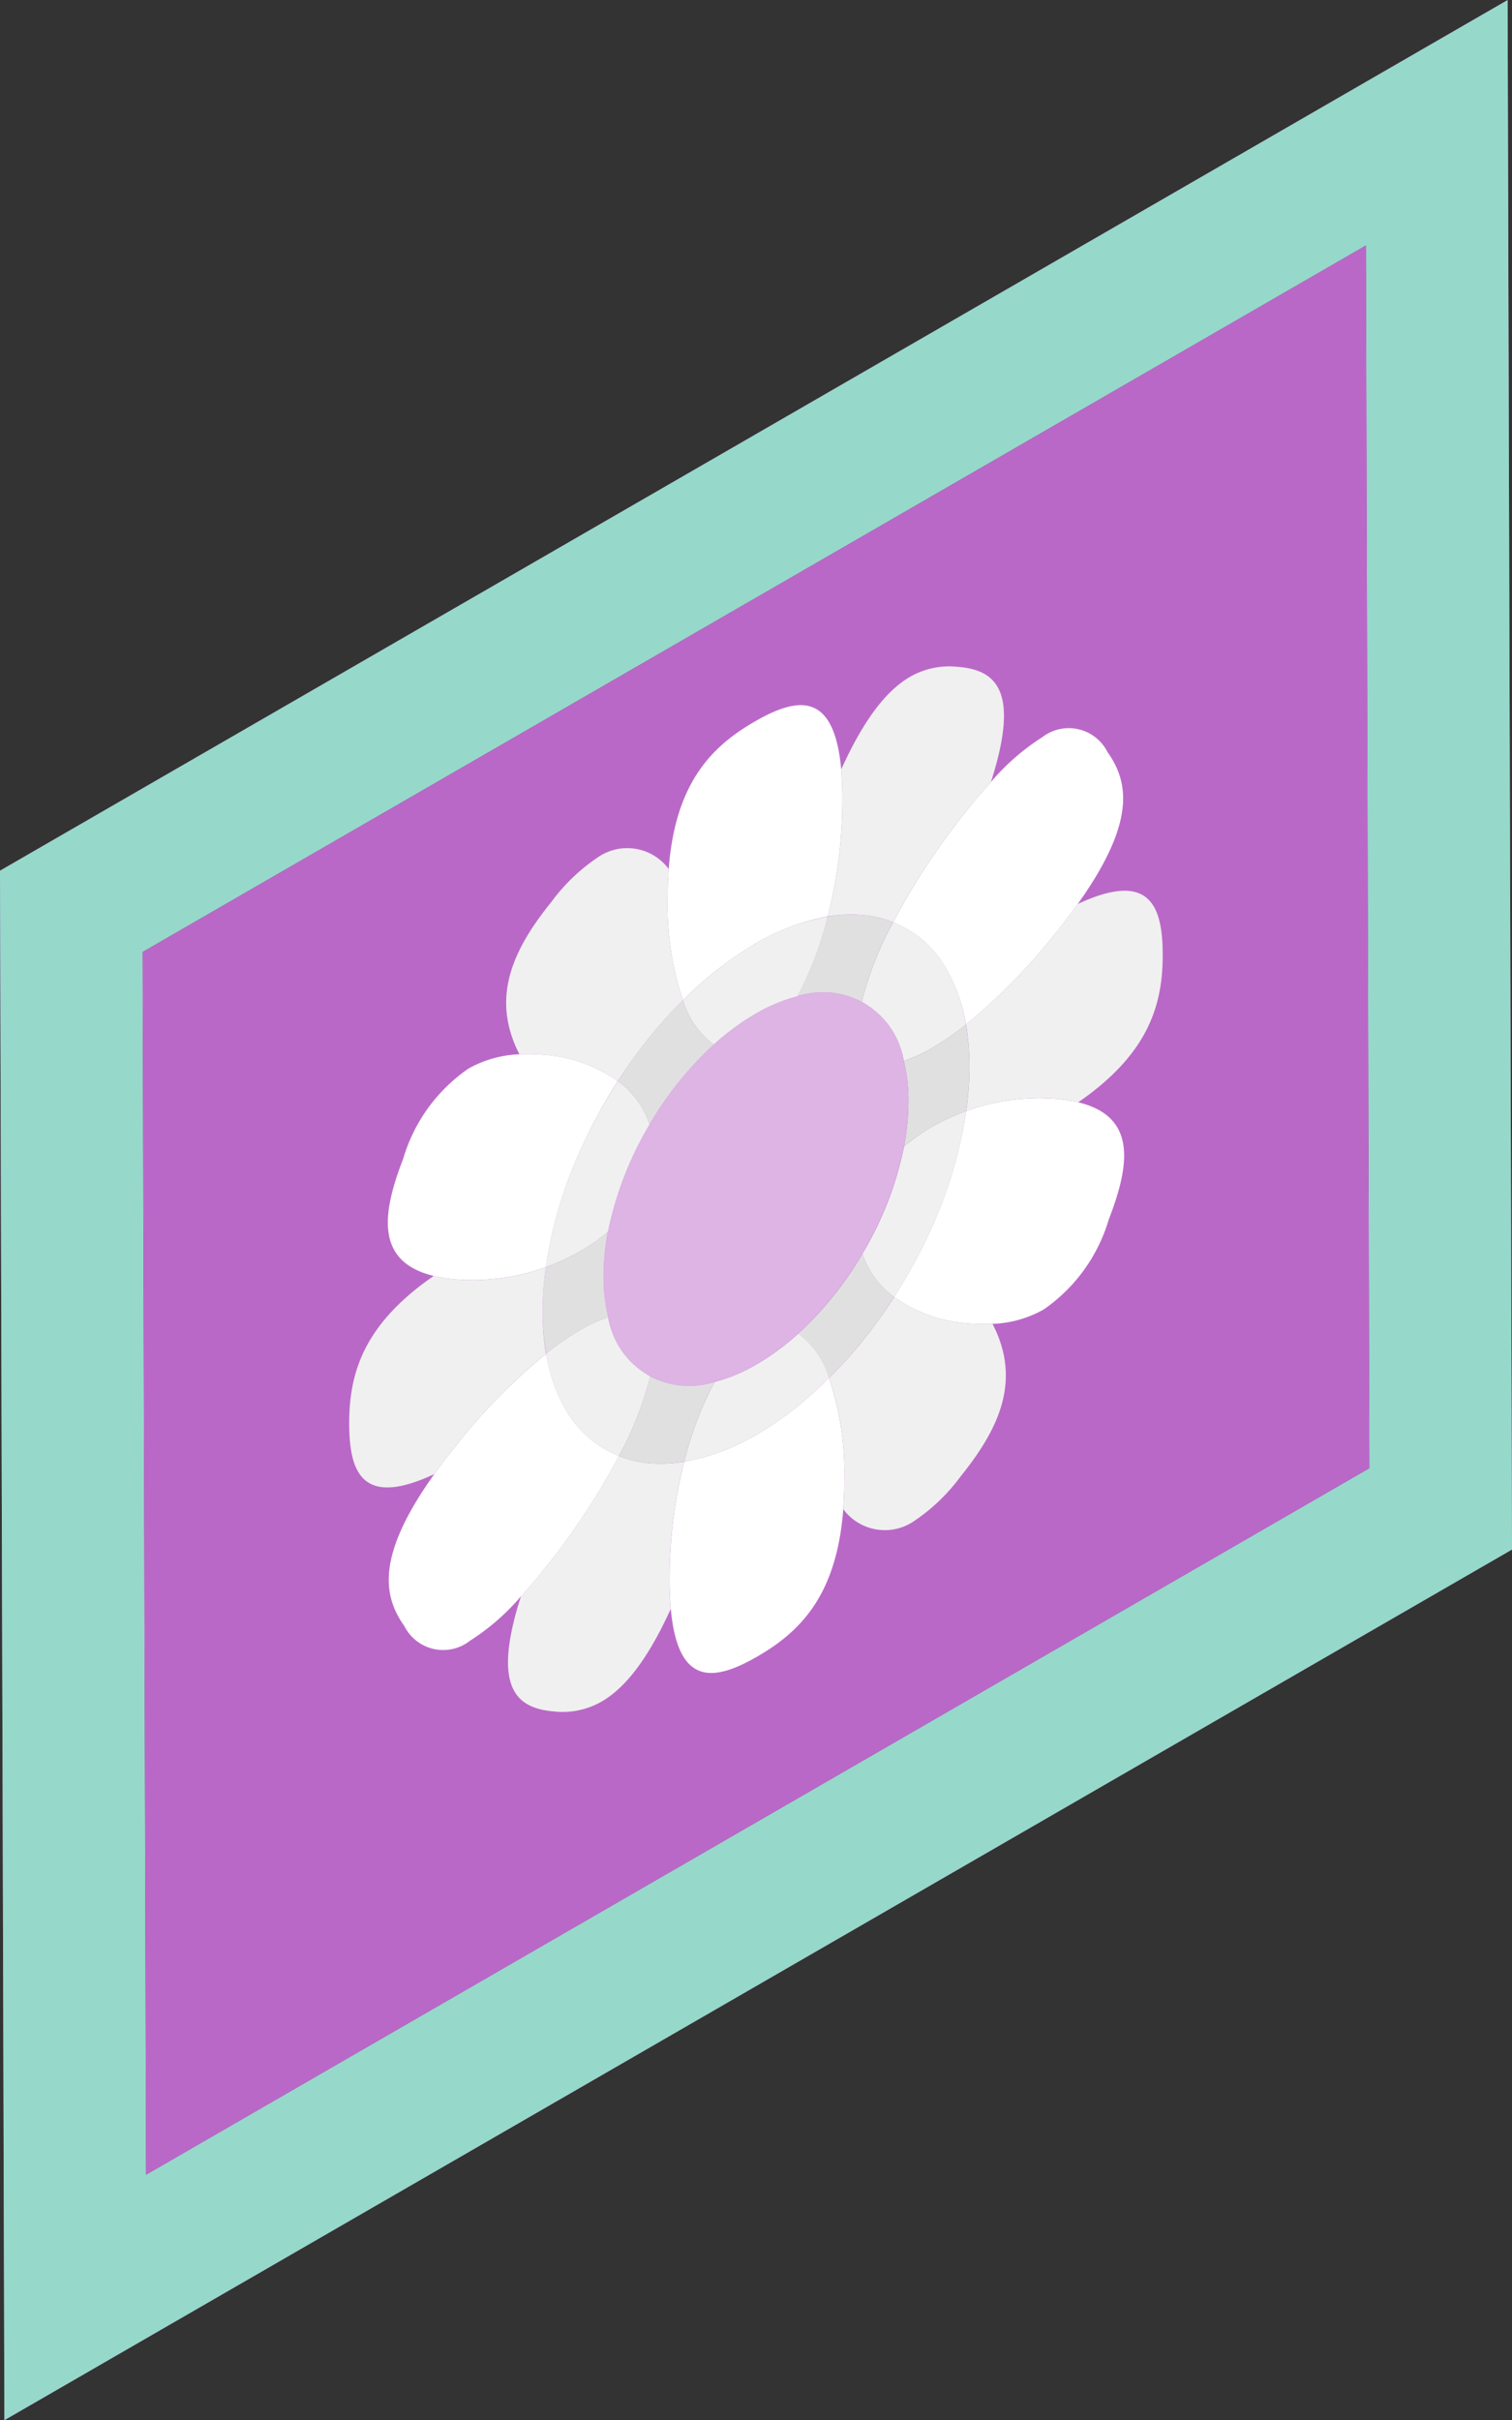 <svg id="Group_189" data-name="Group 189" xmlns="http://www.w3.org/2000/svg" width="70.533" height="112.862" viewBox="0 0 70.533 112.862">
  <rect x="0" y="0" width="70.533" height="112.862" fill="#333333" stroke="none"/>
  <g id="Group_160" data-name="Group 160" transform="translate(0)">
    <path id="Path_226" data-name="Path 226" d="M323.383,77.966l70.328-40.6.205,72.258-70.328,40.6Zm63.88,27.864L387.1,48.81,330.035,81.757l.162,57.02,57.065-32.947" transform="translate(-323.383 -37.363)" fill="#ba68c8"/>
    <path id="Path_227" data-name="Path 227" d="M323.383,77.966l70.328-40.6.205,72.258-70.328,40.6Zm63.88,27.864L387.1,48.81,330.035,81.757l.162,57.02,57.065-32.947" transform="translate(-323.383 -37.363)" fill="#96d8ca"/>
    <path id="Path_228" data-name="Path 228" d="M385.121,45.4,328.054,78.348l.162,57.02,57.066-32.947Z" transform="translate(-321.402 -33.954)" fill="#ba68c8"/>
  </g>
  <g id="Group_188" data-name="Group 188" transform="translate(16.295 31.081)">
    <g id="Group_184" data-name="Group 184" transform="translate(1.798)" style="isolation: isolate">
      <g id="Group_161" data-name="Group 161" transform="translate(23.619 20.13)">
        <path id="Path_229" data-name="Path 229" d="M356.027,73.928a9.949,9.949,0,0,1,4.205-.571,6.98,6.98,0,0,1,1.024.159c2.714.655,2.437,2.861,1.428,5.463a7.773,7.773,0,0,1-3.039,4.2,5.265,5.265,0,0,1-2.387.671,7.808,7.808,0,0,1-1.087-.02,6.76,6.76,0,0,1-3.5-1.235c.208-.332.414-.668.612-1.01a23.24,23.24,0,0,0,1.584-3.281,20.1,20.1,0,0,0,.978-3.33C355.918,74.622,355.977,74.271,356.027,73.928Z" transform="translate(-352.673 -73.323)" fill="#fff"/>
      </g>
      <g id="Group_162" data-name="Group 162" transform="translate(19.146 27.382)">
        <path id="Path_230" data-name="Path 230" d="M352.527,78.415A4.037,4.037,0,0,0,354,80.433c.211-.329.417-.665.615-1.007-.2.342-.4.678-.615,1.007a21.807,21.807,0,0,1-1.437,2.008,20.707,20.707,0,0,1-1.6,1.773c-.219.211-.44.42-.662.624.222-.2.443-.413.659-.629a4.057,4.057,0,0,0-1.433-2.066A16.047,16.047,0,0,0,352.527,78.415Z" transform="translate(-349.532 -78.415)" fill="#e0e0e0"/>
      </g>
      <g id="Group_163" data-name="Group 163" transform="translate(22.141 20.735)">
        <path id="Path_231" data-name="Path 231" d="M354.859,74.491a9.791,9.791,0,0,1,1.608-.743c-.05.343-.108.694-.18,1.047a20.1,20.1,0,0,1-.978,3.33,23.235,23.235,0,0,1-1.584,3.281c-.2.342-.4.678-.615,1.007a4.038,4.038,0,0,1-1.475-2.018,15.936,15.936,0,0,0,1.94-5A8.679,8.679,0,0,1,354.859,74.491Z" transform="translate(-351.635 -73.748)" fill="#f0f0f0"/>
      </g>
      <g id="Group_164" data-name="Group 164" transform="translate(26.966 10.458)">
        <path id="Path_232" data-name="Path 232" d="M360.24,67.149c3.305-1.541,3.956.014,3.963,2.341s-.635,4.631-3.943,6.907a6.981,6.981,0,0,0-1.024-.16,9.942,9.942,0,0,0-4.2.57,14.675,14.675,0,0,0,.154-2.112,11.257,11.257,0,0,0-.165-1.923,28.157,28.157,0,0,0,4.19-4.275Q359.785,67.786,360.24,67.149Z" transform="translate(-355.023 -66.532)" fill="#f0f0f0"/>
      </g>
      <g id="Group_165" data-name="Group 165" transform="translate(13.141 33.175)">
        <path id="Path_233" data-name="Path 233" d="M352.753,82.483a13.794,13.794,0,0,1,.716,4.7q0,.756-.05,1.423c-.306,3.99-1.982,5.7-4.01,6.87s-3.708,1.4-4.036-2.223c-.037-.4-.057-.857-.058-1.361A22.157,22.157,0,0,1,346,86.388c.219-.043.44-.087.664-.141a10.459,10.459,0,0,0,2.716-1.121,15.864,15.864,0,0,0,2.713-2.014C352.316,82.909,352.537,82.7,352.753,82.483Z" transform="translate(-345.315 -82.483)" fill="#fff"/>
      </g>
      <g id="Group_166" data-name="Group 166" transform="translate(24.069 16.704)">
        <path id="Path_234" data-name="Path 234" d="M355.881,70.917a10.732,10.732,0,0,1,.169,1.918,14.67,14.67,0,0,1-.154,2.112c-.054.345-.113.695-.184,1.048.071-.353.13-.7.179-1.047a9.792,9.792,0,0,0-1.608.743,8.675,8.675,0,0,0-1.285.9,11.228,11.228,0,0,0,.208-2.116,7.761,7.761,0,0,0-.219-1.868,6.365,6.365,0,0,0,1.294-.587A13.51,13.51,0,0,0,355.881,70.917Z" transform="translate(-352.989 -70.917)" fill="#e0e0e0"/>
      </g>
      <g id="Group_167" data-name="Group 167" transform="translate(13.828 31.109)">
        <path id="Path_235" data-name="Path 235" d="M351.116,81.032a4.056,4.056,0,0,1,1.433,2.066c-.216.216-.437.426-.659.629a15.865,15.865,0,0,1-2.713,2.014,10.458,10.458,0,0,1-2.716,1.121c-.224.054-.444.1-.662.134a15.827,15.827,0,0,1,1.417-3.713,7.661,7.661,0,0,0,1.951-.815A11.514,11.514,0,0,0,351.116,81.032Z" transform="translate(-345.798 -81.032)" fill="#f0f0f0"/>
      </g>
      <g id="Group_168" data-name="Group 168" transform="translate(0.047 32.047)">
        <path id="Path_236" data-name="Path 236" d="M343.455,81.691c.054.283.115.563.188.833a6.763,6.763,0,0,0,.994,2.192,4.894,4.894,0,0,0,1.6,1.445,5.04,5.04,0,0,0,.621.293,32.746,32.746,0,0,1-3.485,5.271c-.383.476-.743.9-1.084,1.273A10.608,10.608,0,0,1,339.9,95.08a2.024,2.024,0,0,1-3.053-.682c-1.02-1.431-1.309-3.31,1.393-7.092q.453-.634,1.02-1.34A27.7,27.7,0,0,1,343.455,81.691Z" transform="translate(-336.121 -81.691)" fill="#fff"/>
      </g>
      <g id="Group_169" data-name="Group 169" transform="translate(5.608 36.818)">
        <path id="Path_237" data-name="Path 237" d="M345.194,85.041a5.074,5.074,0,0,0,1.447.339,6.247,6.247,0,0,0,1.6-.077,22.154,22.154,0,0,0-.686,5.507c0,.5.021.957.058,1.361-1.115,2.452-2.182,3.718-3.224,4.321a3.649,3.649,0,0,1-2.234.459c-1.756-.151-2.894-1.1-1.528-5.373.34-.375.7-.8,1.084-1.273A32.677,32.677,0,0,0,345.194,85.041Z" transform="translate(-340.025 -85.041)" fill="#f0f0f0"/>
      </g>
      <g id="Group_170" data-name="Group 170" transform="translate(10.16 33.098)">
        <path id="Path_238" data-name="Path 238" d="M345.3,82.429a4.141,4.141,0,0,0,3.006.262,15.824,15.824,0,0,0-1.417,3.713c.218-.036.439-.08.662-.134-.224.054-.444.1-.662.134a5.967,5.967,0,0,1-1.6.084,5.074,5.074,0,0,1-1.447-.339,6.843,6.843,0,0,1-.617-.3,5.043,5.043,0,0,0,.621.293A15.968,15.968,0,0,0,345.3,82.429Z" transform="translate(-343.222 -82.429)" fill="#e0e0e0"/>
      </g>
      <g id="Group_171" data-name="Group 171" transform="translate(22.108 11.931)">
        <path id="Path_239" data-name="Path 239" d="M353.07,67.566a4.844,4.844,0,0,1,2.216,1.739,7.4,7.4,0,0,1,1.179,3.033,13.516,13.516,0,0,1-1.6,1.1,6.366,6.366,0,0,1-1.294.587,4.117,4.117,0,0,0-1.961-2.751A16.045,16.045,0,0,1,353.07,67.566Z" transform="translate(-351.612 -67.566)" fill="#f0f0f0"/>
      </g>
      <g id="Group_172" data-name="Group 172" transform="translate(23.566 2.884)">
        <path id="Path_240" data-name="Path 240" d="M359.586,61.635a2.023,2.023,0,0,1,3.053.681c1.018,1.431,1.309,3.311-1.387,7.089q-.455.639-1.027,1.349a28.157,28.157,0,0,1-4.19,4.275A7.472,7.472,0,0,0,354.852,72a4.844,4.844,0,0,0-2.216-1.739,32.828,32.828,0,0,1,3.483-5.272c.383-.476.743-.9,1.084-1.273A10.589,10.589,0,0,1,359.586,61.635Z" transform="translate(-352.636 -61.213)" fill="#fff"/>
      </g>
      <g id="Group_173" data-name="Group 173" transform="translate(19.102 11.564)">
        <path id="Path_241" data-name="Path 241" d="M350.918,67.413a5.906,5.906,0,0,1,1.6-.084,4.961,4.961,0,0,1,1.445.339,16.1,16.1,0,0,0-1.461,3.718,4.141,4.141,0,0,0-3.006-.262A15.938,15.938,0,0,0,350.918,67.413Z" transform="translate(-349.501 -67.308)" fill="#e0e0e0"/>
      </g>
      <g id="Group_174" data-name="Group 174" transform="translate(7.386 30.348)">
        <path id="Path_242" data-name="Path 242" d="M342.88,81.08a6.277,6.277,0,0,1,1.286-.582,4.106,4.106,0,0,0,1.961,2.75,15.963,15.963,0,0,1-1.458,3.713,5.045,5.045,0,0,1-.621-.293,4.895,4.895,0,0,1-1.6-1.445,6.763,6.763,0,0,1-.994-2.192q-.109-.406-.184-.836A13.435,13.435,0,0,1,342.88,81.08Z" transform="translate(-341.274 -80.498)" fill="#f0f0f0"/>
      </g>
      <g id="Group_175" data-name="Group 175" transform="translate(10.059 15.22)">
        <path id="Path_243" data-name="Path 243" d="M350.243,70.85a7.623,7.623,0,0,1,1.951-.815,3.818,3.818,0,0,1,4.967,3.013,7.761,7.761,0,0,1,.219,1.868,11.223,11.223,0,0,1-.208,2.116,16.586,16.586,0,0,1-4.934,8.73,11.518,11.518,0,0,1-1.95,1.437,7.661,7.661,0,0,1-1.951.815A3.818,3.818,0,0,1,343.37,85a7.7,7.7,0,0,1-.219-1.87,11.1,11.1,0,0,1,.208-2.115,15.913,15.913,0,0,1,1.938-5,16.091,16.091,0,0,1,2.995-3.728A11.525,11.525,0,0,1,350.243,70.85Z" transform="translate(-343.151 -69.875)" fill="#ba68c8"/>
      </g>
      <g id="Group_176" data-name="Group 176" transform="translate(10.059 15.22)" opacity="0.5">
        <path id="Path_244" data-name="Path 244" d="M350.243,70.85a7.623,7.623,0,0,1,1.951-.815,3.818,3.818,0,0,1,4.967,3.013,7.761,7.761,0,0,1,.219,1.868,11.223,11.223,0,0,1-.208,2.116,16.586,16.586,0,0,1-4.934,8.73,11.518,11.518,0,0,1-1.95,1.437,7.661,7.661,0,0,1-1.951.815A3.818,3.818,0,0,1,343.37,85a7.7,7.7,0,0,1-.219-1.87,11.1,11.1,0,0,1,.208-2.115,15.913,15.913,0,0,1,1.938-5,16.091,16.091,0,0,1,2.995-3.728A11.525,11.525,0,0,1,350.243,70.85Z" transform="translate(-343.151 -69.875)" fill="#fff"/>
      </g>
      <g id="Group_177" data-name="Group 177" transform="translate(0 18.073)">
        <path id="Path_245" data-name="Path 245" d="M339.843,72.561a5.246,5.246,0,0,1,2.385-.672,7.8,7.8,0,0,1,1.087.02,6.743,6.743,0,0,1,3.5,1.236,24.21,24.21,0,0,0-2.195,4.289,19.85,19.85,0,0,0-1.158,4.383,10.161,10.161,0,0,1-4.205.57,6.809,6.809,0,0,1-1.03-.161c-2.709-.658-2.431-2.867-1.423-5.467A7.764,7.764,0,0,1,339.843,72.561Z" transform="translate(-336.088 -71.879)" fill="#fff"/>
      </g>
      <g id="Group_178" data-name="Group 178" transform="translate(7.216 26.363)">
        <path id="Path_246" data-name="Path 246" d="M341.307,79.351a10,10,0,0,0,1.6-.743,8.785,8.785,0,0,0,1.294-.907A11.1,11.1,0,0,0,344,79.815a7.7,7.7,0,0,0,.219,1.87,6.279,6.279,0,0,0-1.286.582,13.442,13.442,0,0,0-1.606,1.114q.075.429.184.836-.109-.406-.184-.836a10.562,10.562,0,0,1-.169-1.925A14.78,14.78,0,0,1,341.307,79.351Z" transform="translate(-341.155 -77.7)" fill="#e0e0e0"/>
      </g>
      <g id="Group_179" data-name="Group 179" transform="translate(20.52)">
        <path id="Path_247" data-name="Path 247" d="M354.346,59.665a3.655,3.655,0,0,1,2.236-.459c1.757.145,2.9,1.1,1.528,5.367-.34.375-.7.8-1.084,1.273a32.874,32.874,0,0,0-3.481,5.265,4.961,4.961,0,0,0-1.446-.339,6.243,6.243,0,0,0-1.6.075,22.142,22.142,0,0,0,.685-5.5c0-.506-.021-.958-.057-1.363C352.239,61.532,353.3,60.266,354.346,59.665Z" transform="translate(-350.497 -59.188)" fill="#f0f0f0"/>
      </g>
      <g id="Group_180" data-name="Group 180" transform="translate(13.767 11.669)">
        <path id="Path_248" data-name="Path 248" d="M349.129,68.641a10.009,10.009,0,0,1,3.378-1.259,15.941,15.941,0,0,1-1.417,3.711,7.621,7.621,0,0,0-1.951.815,11.525,11.525,0,0,0-1.951,1.437,4.059,4.059,0,0,1-1.433-2.066A16.852,16.852,0,0,1,349.129,68.641Z" transform="translate(-345.755 -67.382)" fill="#f0f0f0"/>
      </g>
      <g id="Group_181" data-name="Group 181" transform="translate(10.731 15.56)">
        <path id="Path_249" data-name="Path 249" d="M346.658,70.114a4.063,4.063,0,0,0,1.434,2.072,16.093,16.093,0,0,0-2.995,3.728,4.059,4.059,0,0,0-1.474-2.019,21.808,21.808,0,0,1,1.436-2.008A20.721,20.721,0,0,1,346.658,70.114Z" transform="translate(-343.623 -70.114)" fill="#e0e0e0"/>
      </g>
      <g id="Group_182" data-name="Group 182" transform="translate(13.051 1.804)">
        <path id="Path_250" data-name="Path 250" d="M349.312,61.221c2.028-1.171,3.708-1.4,4.037,2.227.036.4.056.857.057,1.363a22.143,22.143,0,0,1-.685,5.5,10.223,10.223,0,0,0-3.379,1.267,16.852,16.852,0,0,0-3.374,2.637,13.843,13.843,0,0,1-.716-4.7c0-.506.016-.98.05-1.426C345.608,64.1,347.286,62.392,349.312,61.221Z" transform="translate(-345.252 -60.455)" fill="#fff"/>
      </g>
      <g id="Group_183" data-name="Group 183" transform="translate(5.521 8.466)">
        <path id="Path_251" data-name="Path 251" d="M344.31,65.518a2.407,2.407,0,0,1,3.234.592c-.034.446-.051.92-.05,1.426a13.823,13.823,0,0,0,.715,4.691A20.734,20.734,0,0,0,346.61,74a22.865,22.865,0,0,0-1.44,2.007,6.743,6.743,0,0,0-3.5-1.236,7.8,7.8,0,0,0-1.087-.02c-1.386-2.68-.258-4.94,1.492-7.112A8.755,8.755,0,0,1,344.31,65.518Z" transform="translate(-339.964 -65.132)" fill="#f0f0f0"/>
      </g>
    </g>
    <g id="Group_185" data-name="Group 185" transform="translate(9.173 19.341)">
      <path id="Path_252" data-name="Path 252" d="M344.623,72.769a4.058,4.058,0,0,1,1.474,2.019,15.913,15.913,0,0,0-1.938,5,8.783,8.783,0,0,1-1.295.907,10.033,10.033,0,0,1-1.6.742,19.848,19.848,0,0,1,1.158-4.383A23.884,23.884,0,0,1,344.623,72.769Z" transform="translate(-341.266 -72.769)" fill="#f0f0f0"/>
    </g>
    <g id="Group_186" data-name="Group 186" transform="translate(0 28.014)">
      <path id="Path_253" data-name="Path 253" d="M338.763,79.266a6.807,6.807,0,0,0,1.03.161,10.144,10.144,0,0,0,4.2-.568,14.789,14.789,0,0,0-.152,2.1A11.028,11.028,0,0,0,344,82.892a27.706,27.706,0,0,0-4.191,4.275q-.568.707-1.02,1.34c-3.311,1.547-3.963-.01-3.969-2.338S335.459,81.542,338.763,79.266Z" transform="translate(-334.825 -78.859)" fill="#f0f0f0"/>
    </g>
    <g id="Group_187" data-name="Group 187" transform="translate(22.38 29.402)">
      <path id="Path_254" data-name="Path 254" d="M353.578,79.834a6.759,6.759,0,0,0,3.5,1.235,7.8,7.8,0,0,0,1.087.02c1.387,2.68.259,4.942-1.493,7.118a8.751,8.751,0,0,1-2.229,2.118,2.412,2.412,0,0,1-3.238-.591q.051-.667.05-1.423a13.81,13.81,0,0,0-.713-4.7,20.72,20.72,0,0,0,1.6-1.773A22.779,22.779,0,0,0,353.578,79.834Z" transform="translate(-350.54 -79.834)" fill="#f0f0f0"/>
    </g>
  </g>
</svg>

